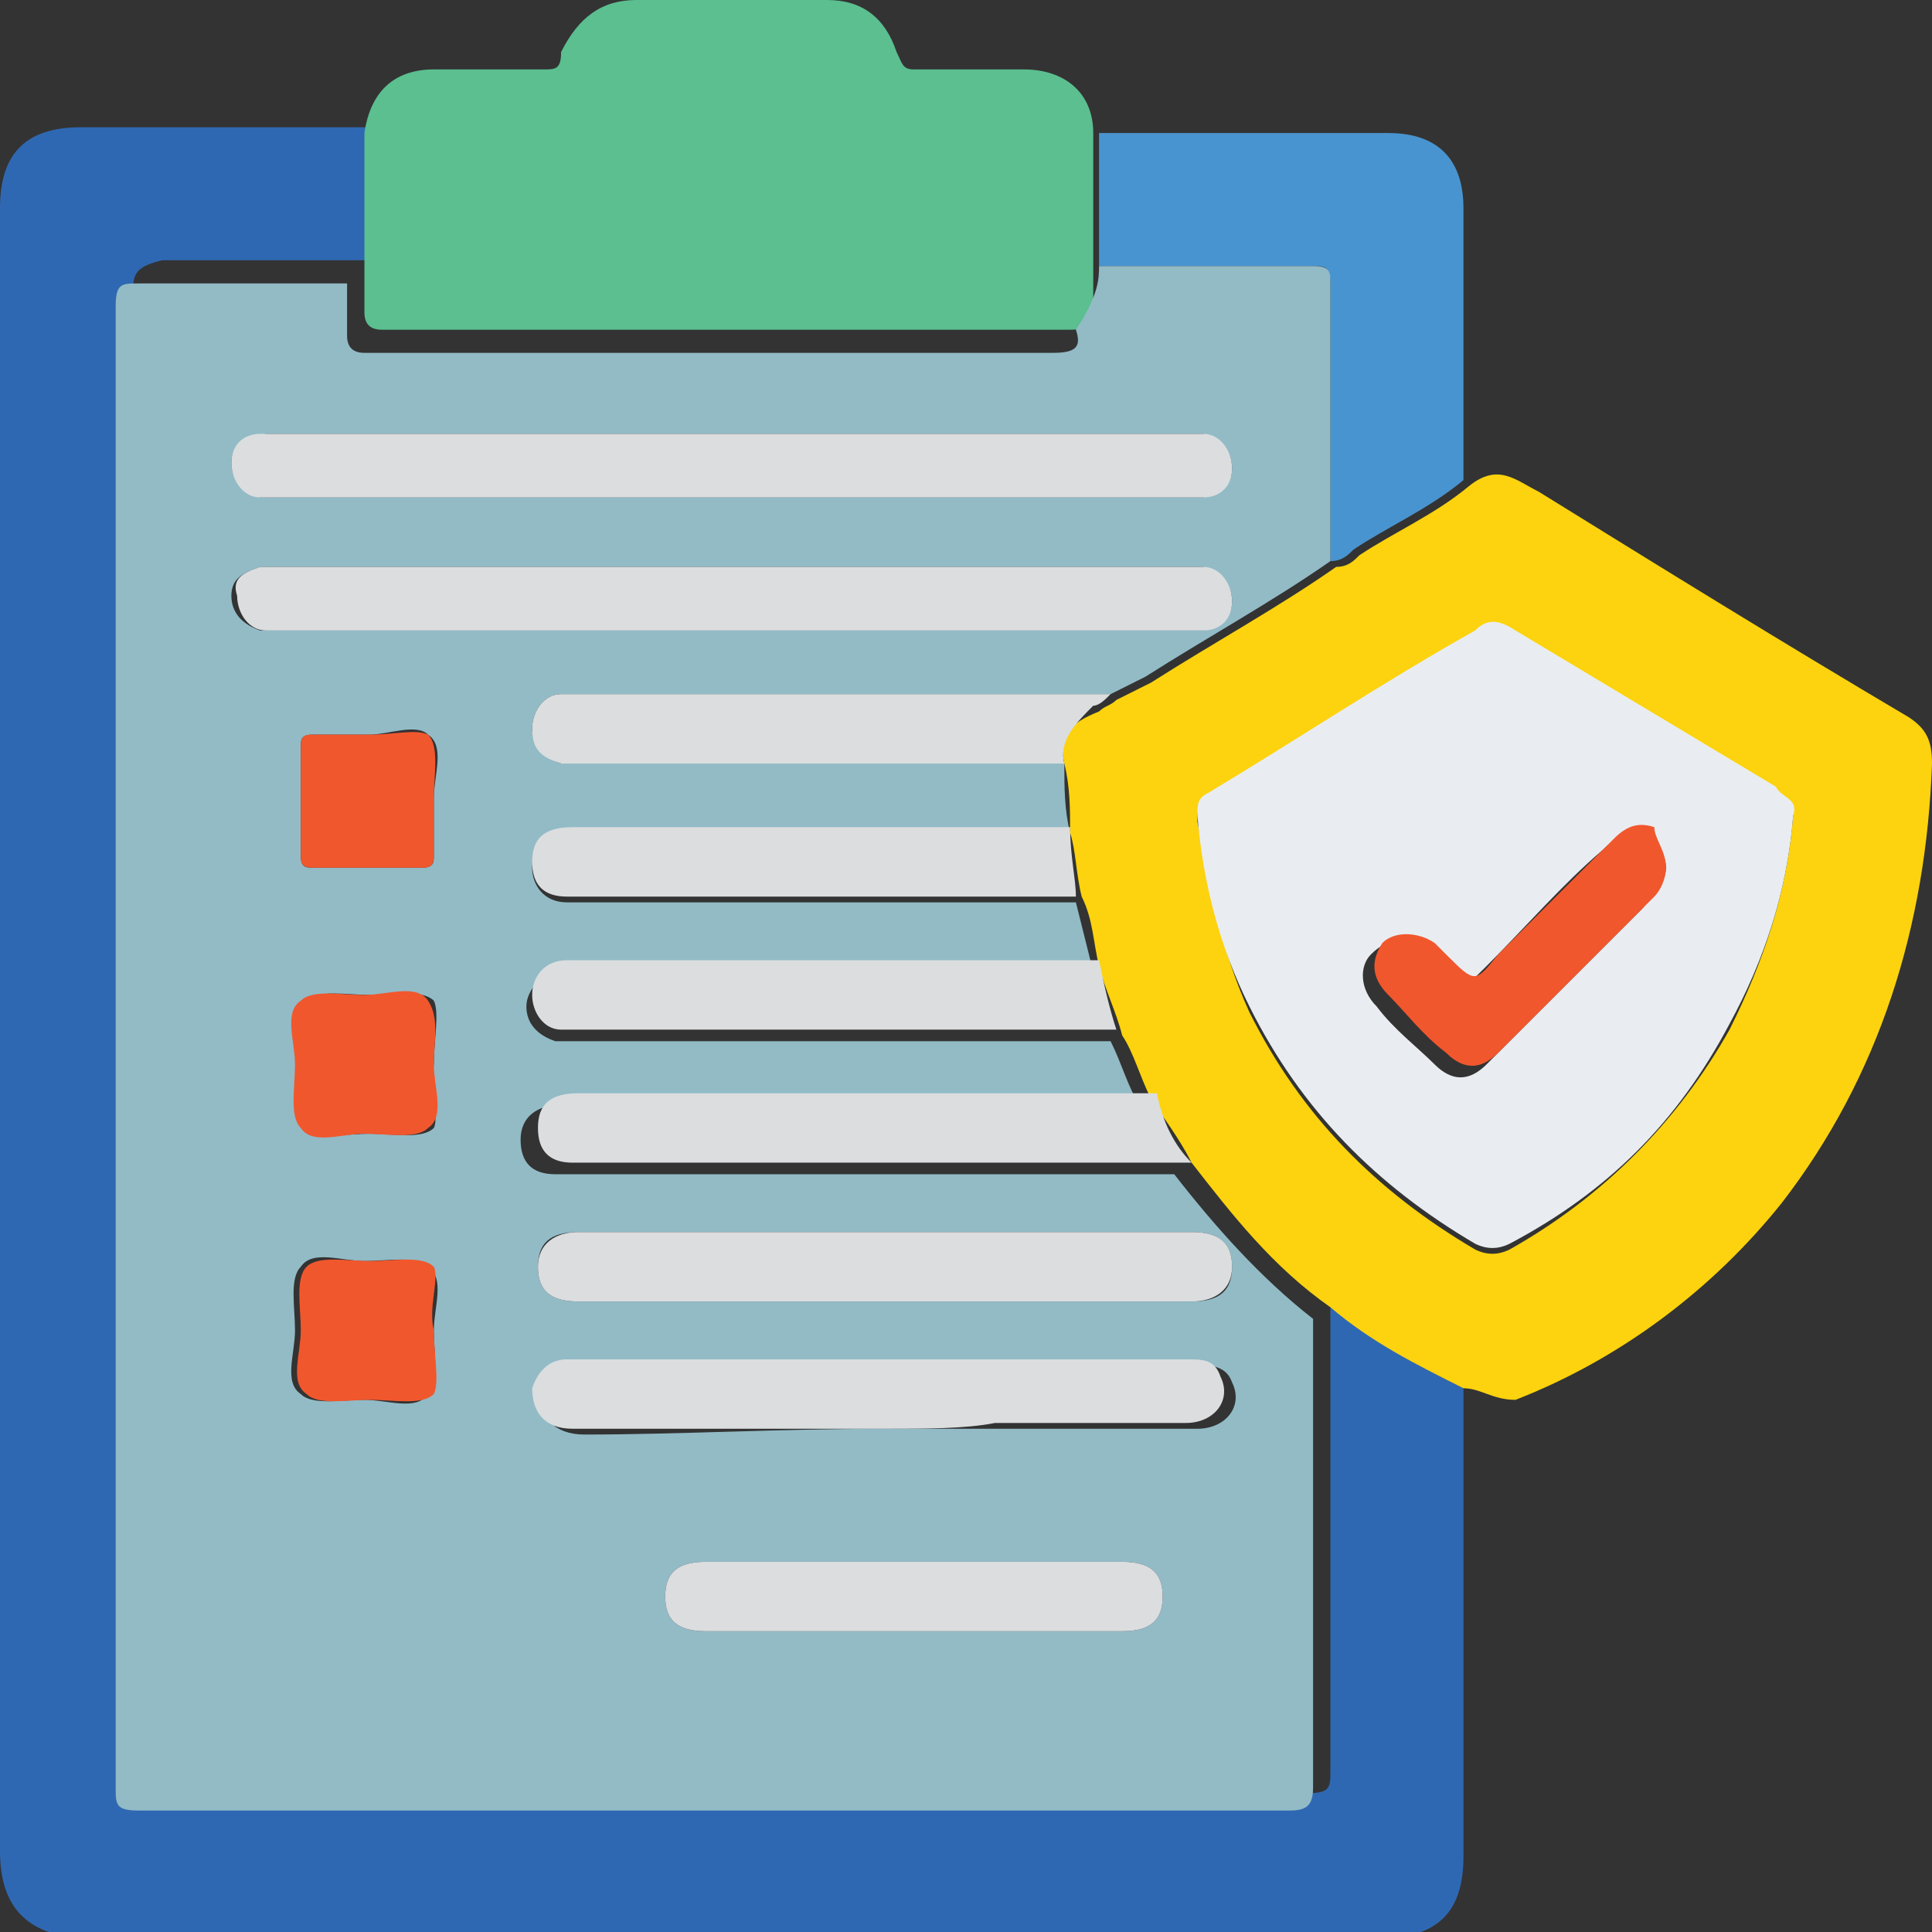 <svg width="112" height="112" viewBox="0 0 112 112" fill="none" xmlns="http://www.w3.org/2000/svg">
<rect x="0" y="0" width="112" height="112" fill="#333333" stroke="none"/>
<g clip-path="url(#clip0)">
<path d="M84.838 80.479C84.838 89.533 84.838 98.587 84.838 107.641C84.838 110.659 83.497 112.335 80.144 112.335C54.994 112.335 29.509 112.335 4.359 112.335C1.341 112 0 110.323 0 107.305C0 75.449 0 43.928 0 12.072C0 9.054 1.341 7.377 4.695 7.377C10.395 7.377 15.761 7.377 21.461 7.377C21.461 10.06 21.461 12.407 21.461 15.09C17.437 15.09 13.413 15.09 9.389 15.09C8.048 15.425 7.713 15.761 7.713 16.767C7.713 45.27 7.713 74.108 7.713 102.611C7.713 103.617 8.048 103.952 9.054 103.952C31.186 103.952 53.653 103.952 75.784 103.952C77.126 103.952 77.126 103.617 77.126 102.611C77.126 93.557 77.126 84.503 77.126 75.449C79.473 77.796 82.156 79.138 84.838 80.479Z" fill="#2F68B2"/>
<path d="M84.838 80.479C82.156 79.138 79.473 77.796 77.126 75.784C73.772 73.437 71.425 70.419 69.078 67.401C68.407 66.06 67.401 64.719 66.731 63.712C66.06 62.371 65.725 61.03 65.054 60.024C64.719 58.683 64.048 57.341 63.712 56C63.377 54.659 63.377 53.317 62.706 51.976C62.371 50.635 62.371 49.293 62.036 48.287C62.036 46.946 62.036 45.605 61.7 44.263C61.365 42.587 62.036 41.916 63.712 41.245C64.048 40.91 64.383 40.91 64.719 40.575C65.389 40.239 66.06 39.904 66.731 39.569C70.419 37.221 74.108 35.209 77.461 32.862C78.132 32.862 78.467 32.527 78.802 32.192C80.814 30.85 83.162 29.844 85.174 28.168C86.85 26.826 87.856 27.832 89.198 28.503C96.239 32.862 103.281 37.221 110.659 41.581C111.665 42.251 112 42.922 112 44.263C111.665 53.653 108.982 62.371 103.281 69.748C99.257 74.778 93.892 78.802 87.856 81.15C86.515 81.15 85.844 80.479 84.838 80.479ZM103.952 47.281C103.952 46.611 103.281 46.275 102.946 45.94C97.916 42.922 92.886 39.904 87.856 36.886C87.186 36.215 86.515 36.551 85.509 36.886C80.479 39.904 75.449 43.257 70.084 46.275C69.413 46.611 69.413 46.946 69.413 47.617C70.084 51.305 70.754 54.994 72.431 58.683C75.449 64.719 79.808 69.078 85.509 72.431C86.18 72.766 86.85 72.766 87.521 72.431C92.886 69.413 97.245 65.054 100.263 59.689C102.275 55.665 103.617 51.641 103.952 47.281Z" fill="#FCD30E"/>
<path d="M21.126 15.425C21.126 12.742 21.126 10.395 21.126 7.713C21.461 5.365 22.803 4.024 25.15 4.024C27.162 4.024 29.509 4.024 31.521 4.024C32.192 4.024 32.527 4.024 32.527 3.018C33.533 1.006 34.874 0 36.886 0C40.575 0 44.264 0 47.952 0C49.964 0 51.306 1.006 51.976 3.018C52.312 3.689 52.312 4.024 52.982 4.024C54.994 4.024 57.342 4.024 59.353 4.024C61.701 4.024 63.377 5.365 63.377 7.713C63.377 10.395 63.377 12.742 63.377 15.425C63.377 16.096 63.377 17.102 63.377 17.773C63.377 18.778 63.042 19.114 62.036 19.114C49.629 19.114 37.222 19.114 24.815 19.114C23.809 19.114 22.803 19.114 22.132 19.114C21.461 19.114 21.126 18.778 21.126 18.108C21.126 17.437 21.126 16.431 21.126 15.425Z" fill="#5BBF90"/>
<path d="M63.713 15.425C63.713 12.742 63.713 10.395 63.713 7.713C69.413 7.713 75.114 7.713 80.479 7.713C83.497 7.713 84.838 9.389 84.838 12.072C84.838 17.437 84.838 22.802 84.838 27.832C82.826 29.509 80.479 30.515 78.467 31.856C78.132 32.192 77.796 32.527 77.126 32.527C77.126 27.162 77.126 21.796 77.126 16.431C77.126 15.425 76.79 15.425 76.12 15.425C72.096 15.425 67.737 15.425 63.713 15.425Z" fill="#4894D0"/>
<path d="M63.712 15.425C67.737 15.425 72.096 15.425 76.12 15.425C77.126 15.425 77.126 15.76 77.126 16.431C77.126 21.796 77.126 27.162 77.126 32.527C73.772 34.874 70.084 36.886 66.395 39.233C65.725 39.569 65.054 39.904 64.383 40.239C54.659 40.239 44.599 40.239 34.874 40.239C34.203 40.239 33.198 40.239 32.527 40.239C31.521 40.239 30.85 41.245 30.85 42.252C30.85 43.257 31.521 43.928 32.527 44.263C32.862 44.263 33.198 44.263 33.533 44.263C42.922 44.263 52.311 44.263 61.7 44.263C61.7 45.605 61.701 46.946 62.036 48.287C52.311 48.287 42.922 48.287 33.198 48.287C31.856 48.287 30.85 48.958 30.85 50.299C30.85 51.305 31.521 52.311 32.862 52.311C42.587 52.311 52.647 52.311 62.371 52.311C62.706 53.653 63.042 54.994 63.377 56.335C54.323 56.335 45.605 56.335 36.551 56.335C35.209 56.335 33.868 56.335 32.527 56.335C31.521 56.335 30.515 57.341 30.515 58.347C30.515 59.353 31.186 60.024 32.192 60.359C32.527 60.359 32.862 60.359 33.198 60.359C43.593 60.359 53.988 60.359 64.383 60.359C65.054 61.7 65.389 63.042 66.06 64.048C54.994 64.048 43.593 64.048 32.527 64.048C31.186 64.048 30.18 64.719 30.18 66.06C30.18 67.401 30.85 68.072 32.192 68.072C44.263 68.072 56.335 68.072 68.072 68.072C70.419 71.09 73.102 74.108 76.12 76.455C76.12 85.509 76.12 94.563 76.12 103.617C76.12 104.623 75.784 104.958 74.778 104.958C52.647 104.958 30.18 104.958 8.048 104.958C6.707 104.958 6.707 104.623 6.707 103.617C6.707 75.114 6.707 46.275 6.707 17.772C6.707 16.431 7.042 16.431 8.048 16.431C12.072 16.431 16.096 16.431 20.12 16.431C20.12 17.437 20.12 18.443 20.12 19.449C20.12 20.12 20.455 20.455 21.126 20.455C22.132 20.455 23.138 20.455 23.808 20.455C36.215 20.455 48.623 20.455 61.03 20.455C62.371 20.455 62.706 20.12 62.371 19.114C63.712 17.102 63.712 16.096 63.712 15.425ZM42.587 36.551C51.305 36.551 60.024 36.551 68.743 36.551C69.078 36.551 69.413 36.551 69.749 36.551C70.754 36.215 71.425 35.88 71.425 34.874C71.425 33.868 70.754 33.198 69.749 32.862C69.413 32.862 69.078 32.862 68.743 32.862C51.305 32.862 33.533 32.862 16.096 32.862C15.76 32.862 15.425 32.862 15.09 32.862C14.084 33.198 13.413 33.533 13.413 34.539C13.413 35.545 14.084 36.215 15.09 36.551C15.425 36.551 15.76 36.551 16.096 36.551C24.814 36.551 33.533 36.551 42.587 36.551ZM42.587 25.15C33.868 25.15 25.15 25.15 16.431 25.15C16.096 25.15 15.76 25.15 15.425 25.15C14.084 25.485 13.413 25.82 13.413 26.826C13.413 27.832 14.084 28.503 15.09 28.838C15.425 28.838 15.76 28.838 16.096 28.838C33.533 28.838 51.305 28.838 68.743 28.838C69.078 28.838 69.413 28.838 69.749 28.838C70.754 28.503 71.425 28.168 71.425 27.162C71.425 26.156 70.754 25.485 69.749 25.15C69.413 25.15 69.078 25.15 68.743 25.15C60.024 25.15 51.305 25.15 42.587 25.15ZM51.305 82.826C53.653 82.826 56 82.826 58.347 82.826C62.036 82.826 65.725 82.826 69.413 82.826C71.09 82.826 72.096 81.485 71.425 80.144C71.09 79.138 70.084 79.138 69.413 79.138C60.024 79.138 50.97 79.138 41.581 79.138C38.898 79.138 36.215 79.138 33.533 79.138C32.527 79.138 31.521 79.473 31.521 80.814C31.186 82.156 32.192 83.162 33.868 83.162C39.233 83.162 45.269 82.826 51.305 82.826ZM51.305 71.425C45.269 71.425 39.569 71.425 33.533 71.425C31.856 71.425 31.186 72.096 31.186 73.437C31.186 74.778 31.856 75.449 33.533 75.449C45.269 75.449 57.341 75.449 69.078 75.449C70.754 75.449 71.425 74.778 71.425 73.437C71.425 72.096 70.754 71.425 69.078 71.425C63.042 71.425 57.006 71.425 51.305 71.425ZM52.982 94.563C57.006 94.563 61.03 94.563 65.054 94.563C66.731 94.563 67.401 93.892 67.401 92.551C67.401 91.21 66.731 90.539 65.054 90.539C57.006 90.539 48.958 90.539 40.91 90.539C39.233 90.539 38.563 91.21 38.563 92.551C38.563 93.892 39.233 94.563 40.91 94.563C44.934 94.563 48.958 94.563 52.982 94.563ZM25.15 77.126C25.15 75.784 25.82 74.108 24.814 73.437C24.144 72.766 22.467 73.102 21.126 73.102C19.784 73.102 18.108 72.431 17.437 73.437C16.766 74.108 17.102 75.784 17.102 77.126C17.102 78.467 16.431 80.144 17.437 80.814C18.108 81.485 19.784 81.15 21.126 81.15C22.467 81.15 24.144 81.82 24.814 80.814C25.485 80.144 25.15 78.467 25.15 77.126ZM25.15 61.7C25.15 60.359 25.485 58.683 25.15 58.012C24.479 57.341 22.802 57.677 21.461 57.677C20.12 57.677 18.443 57.341 17.772 58.012C16.766 58.683 17.437 60.359 17.437 61.7C17.437 63.042 17.102 64.719 17.772 65.389C18.443 66.06 20.12 65.725 21.461 65.725C22.802 65.725 24.479 66.06 25.15 65.389C25.485 64.719 24.814 63.042 25.15 61.7ZM21.461 42.587C20.455 42.587 19.449 42.587 18.108 42.587C17.437 42.587 17.437 42.922 17.437 43.257C17.437 45.269 17.437 47.281 17.437 49.629C17.437 50.299 17.772 50.299 18.108 50.299C20.12 50.299 22.132 50.299 24.479 50.299C25.15 50.299 25.15 49.964 25.15 49.629C25.15 48.623 25.15 47.617 25.15 46.275C25.15 44.934 25.82 43.257 24.814 42.587C24.144 41.916 22.467 42.587 21.461 42.587Z" fill="#92BBC6"/>
<path d="M103.952 47.282C103.617 51.641 102.275 55.665 100.263 59.353C97.245 65.054 93.222 69.078 87.521 72.096C86.85 72.431 86.18 72.431 85.509 72.096C79.808 68.743 75.449 64.383 72.431 58.347C70.754 54.994 69.748 51.305 69.413 47.282C69.413 46.611 69.413 46.276 70.084 45.94C75.114 42.922 80.144 39.569 85.509 36.551C86.18 35.88 86.85 35.88 87.856 36.551C92.886 39.569 97.916 42.587 102.946 45.605C103.281 46.276 104.287 46.276 103.952 47.282ZM96.575 50.299C96.575 49.629 96.239 48.958 95.233 48.623C94.228 48.287 93.557 48.623 92.886 49.293C90.539 51.305 88.527 53.653 86.18 56C84.503 57.677 84.503 57.677 83.162 56C82.826 55.665 82.491 55.329 82.491 55.329C81.485 54.323 80.479 54.323 79.473 55.329C78.802 56 78.802 57.341 79.808 58.347C80.814 59.689 82.156 60.695 83.162 61.701C84.168 62.707 85.174 62.707 86.18 61.701C89.198 58.683 92.216 55.665 95.233 52.647C96.239 51.305 96.575 50.97 96.575 50.299Z" fill="#E9EDF1"/>
<path d="M69.078 67.401C57.006 67.401 44.934 67.401 33.198 67.401C31.856 67.401 31.186 66.731 31.186 65.389C31.186 64.048 31.856 63.377 33.533 63.377C44.599 63.377 56 63.377 67.066 63.377C67.401 65.054 68.072 66.395 69.078 67.401Z" fill="#DBDDDF"/>
<path d="M64.718 59.689C54.323 59.689 43.928 59.689 33.533 59.689C33.197 59.689 32.862 59.689 32.527 59.689C31.521 59.689 30.85 58.683 30.85 57.677C30.85 56.671 31.521 55.665 32.862 55.665C34.203 55.665 35.545 55.665 36.886 55.665C45.94 55.665 54.658 55.665 63.712 55.665C64.048 57.341 64.383 58.683 64.718 59.689Z" fill="#DBDDDF"/>
<path d="M61.7 44.263C52.311 44.263 42.922 44.263 33.533 44.263C33.197 44.263 32.862 44.263 32.527 44.263C31.521 43.928 30.85 43.593 30.85 42.252C30.85 41.245 31.521 40.239 32.527 40.239C33.197 40.239 34.203 40.239 34.874 40.239C44.599 40.239 54.658 40.239 64.383 40.239C64.048 40.575 63.712 40.91 63.377 40.91C62.371 41.916 61.365 42.922 61.7 44.263Z" fill="#DBDDDF"/>
<path d="M62.371 51.976C52.647 51.976 42.587 51.976 32.862 51.976C31.521 51.976 30.85 51.305 30.85 49.964C30.85 48.623 31.521 47.952 33.197 47.952C42.922 47.952 52.311 47.952 62.036 47.952C62.036 49.629 62.371 50.97 62.371 51.976Z" fill="#DBDDDF"/>
<path d="M42.587 36.551C33.868 36.551 25.15 36.551 16.431 36.551C16.096 36.551 15.76 36.551 15.425 36.551C14.419 36.551 13.748 35.545 13.748 34.539C13.413 33.533 14.084 33.198 15.09 32.862C15.425 32.862 15.76 32.862 16.096 32.862C33.533 32.862 51.305 32.862 68.742 32.862C69.078 32.862 69.413 32.862 69.748 32.862C70.754 32.862 71.425 33.868 71.425 34.874C71.425 35.88 70.754 36.551 69.748 36.551C69.413 36.551 69.078 36.551 68.742 36.551C60.024 36.551 51.305 36.551 42.587 36.551Z" fill="#DBDDDF"/>
<path d="M42.587 25.15C51.305 25.15 60.024 25.15 68.742 25.15C69.078 25.15 69.413 25.15 69.748 25.15C70.754 25.15 71.425 26.156 71.425 27.162C71.425 28.168 70.754 28.838 69.748 28.838C69.413 28.838 69.078 28.838 68.742 28.838C51.305 28.838 33.533 28.838 16.096 28.838C15.76 28.838 15.425 28.838 15.09 28.838C14.084 28.838 13.413 27.832 13.413 26.826C13.413 25.82 14.084 25.15 15.09 25.15C15.425 25.15 15.76 25.15 16.096 25.15C24.814 25.15 33.868 25.15 42.587 25.15Z" fill="#DBDDDF"/>
<path d="M51.305 82.826C45.269 82.826 39.233 82.826 33.197 82.826C31.521 82.826 30.85 81.82 30.85 80.479C31.185 79.473 31.856 78.802 32.862 78.802C35.545 78.802 38.227 78.802 40.91 78.802C50.299 78.802 59.353 78.802 68.742 78.802C69.748 78.802 70.419 78.802 70.754 79.808C71.425 81.15 70.419 82.491 68.742 82.491C65.054 82.491 61.365 82.491 57.676 82.491C56 82.826 53.653 82.826 51.305 82.826Z" fill="#DBDDDF"/>
<path d="M51.306 71.425C57.342 71.425 63.042 71.425 69.078 71.425C70.755 71.425 71.425 72.096 71.425 73.437C71.425 74.778 70.419 75.449 69.078 75.449C57.342 75.449 45.27 75.449 33.533 75.449C31.856 75.449 31.186 74.778 31.186 73.437C31.186 72.096 32.192 71.425 33.533 71.425C39.234 71.425 45.27 71.425 51.306 71.425Z" fill="#DBDDDF"/>
<path d="M52.982 94.563C48.958 94.563 44.934 94.563 40.91 94.563C39.234 94.563 38.563 93.892 38.563 92.551C38.563 91.21 39.234 90.539 40.91 90.539C48.958 90.539 57.006 90.539 65.054 90.539C66.731 90.539 67.401 91.21 67.401 92.551C67.401 93.892 66.731 94.563 65.054 94.563C61.03 94.563 57.006 94.563 52.982 94.563Z" fill="#DBDDDF"/>
<path d="M25.15 77.126C25.15 78.467 25.485 80.144 25.15 80.814C24.479 81.485 22.802 81.15 21.461 81.15C20.12 81.15 18.443 81.485 17.773 80.814C16.767 80.144 17.437 78.467 17.437 77.126C17.437 75.784 17.102 74.108 17.773 73.437C18.443 72.766 20.12 73.102 21.461 73.102C22.802 73.102 24.479 72.766 25.15 73.437C25.485 74.108 24.814 75.784 25.15 77.126Z" fill="#F1572D"/>
<path d="M25.15 61.701C25.15 63.042 25.82 64.719 24.814 65.389C24.144 66.06 22.467 65.725 21.126 65.725C19.784 65.725 18.108 66.395 17.437 65.389C16.767 64.719 17.102 63.042 17.102 61.701C17.102 60.359 16.431 58.683 17.437 58.012C18.108 57.341 19.784 57.677 21.126 57.677C22.467 57.677 24.144 57.006 24.814 58.012C25.485 59.018 25.15 60.359 25.15 61.701Z" fill="#F1572D"/>
<path d="M21.461 42.587C22.802 42.587 24.144 42.252 24.814 42.587C25.485 43.258 25.15 44.934 25.15 46.276C25.15 47.282 25.15 48.288 25.15 49.629C25.15 50.3 24.814 50.3 24.479 50.3C22.467 50.3 20.455 50.3 18.108 50.3C17.437 50.3 17.437 49.964 17.437 49.629C17.437 47.617 17.437 45.605 17.437 43.258C17.437 42.587 17.772 42.587 18.108 42.587C19.114 42.587 20.12 42.587 21.461 42.587Z" fill="#F1572D"/>
<path d="M96.575 50.299C96.575 50.97 96.239 51.641 95.904 51.976C92.886 54.994 89.868 58.012 86.85 61.03C85.844 62.036 84.838 62.036 83.832 61.03C82.491 60.024 81.485 58.683 80.479 57.677C79.473 56.671 79.473 55.665 80.143 54.659C80.814 53.988 82.155 53.988 83.161 54.659C83.497 54.994 83.832 55.329 83.832 55.329C85.509 57.006 85.509 57.006 86.85 55.329C89.197 52.982 91.209 50.97 93.557 48.623C94.227 47.952 94.898 47.617 95.904 47.952C95.904 48.623 96.575 49.293 96.575 50.299Z" fill="#F1572D"/>
</g>
<defs>
<clipPath id="clip0">
<rect width="112" height="112" fill="white"/>
</clipPath>
</defs>
</svg>
